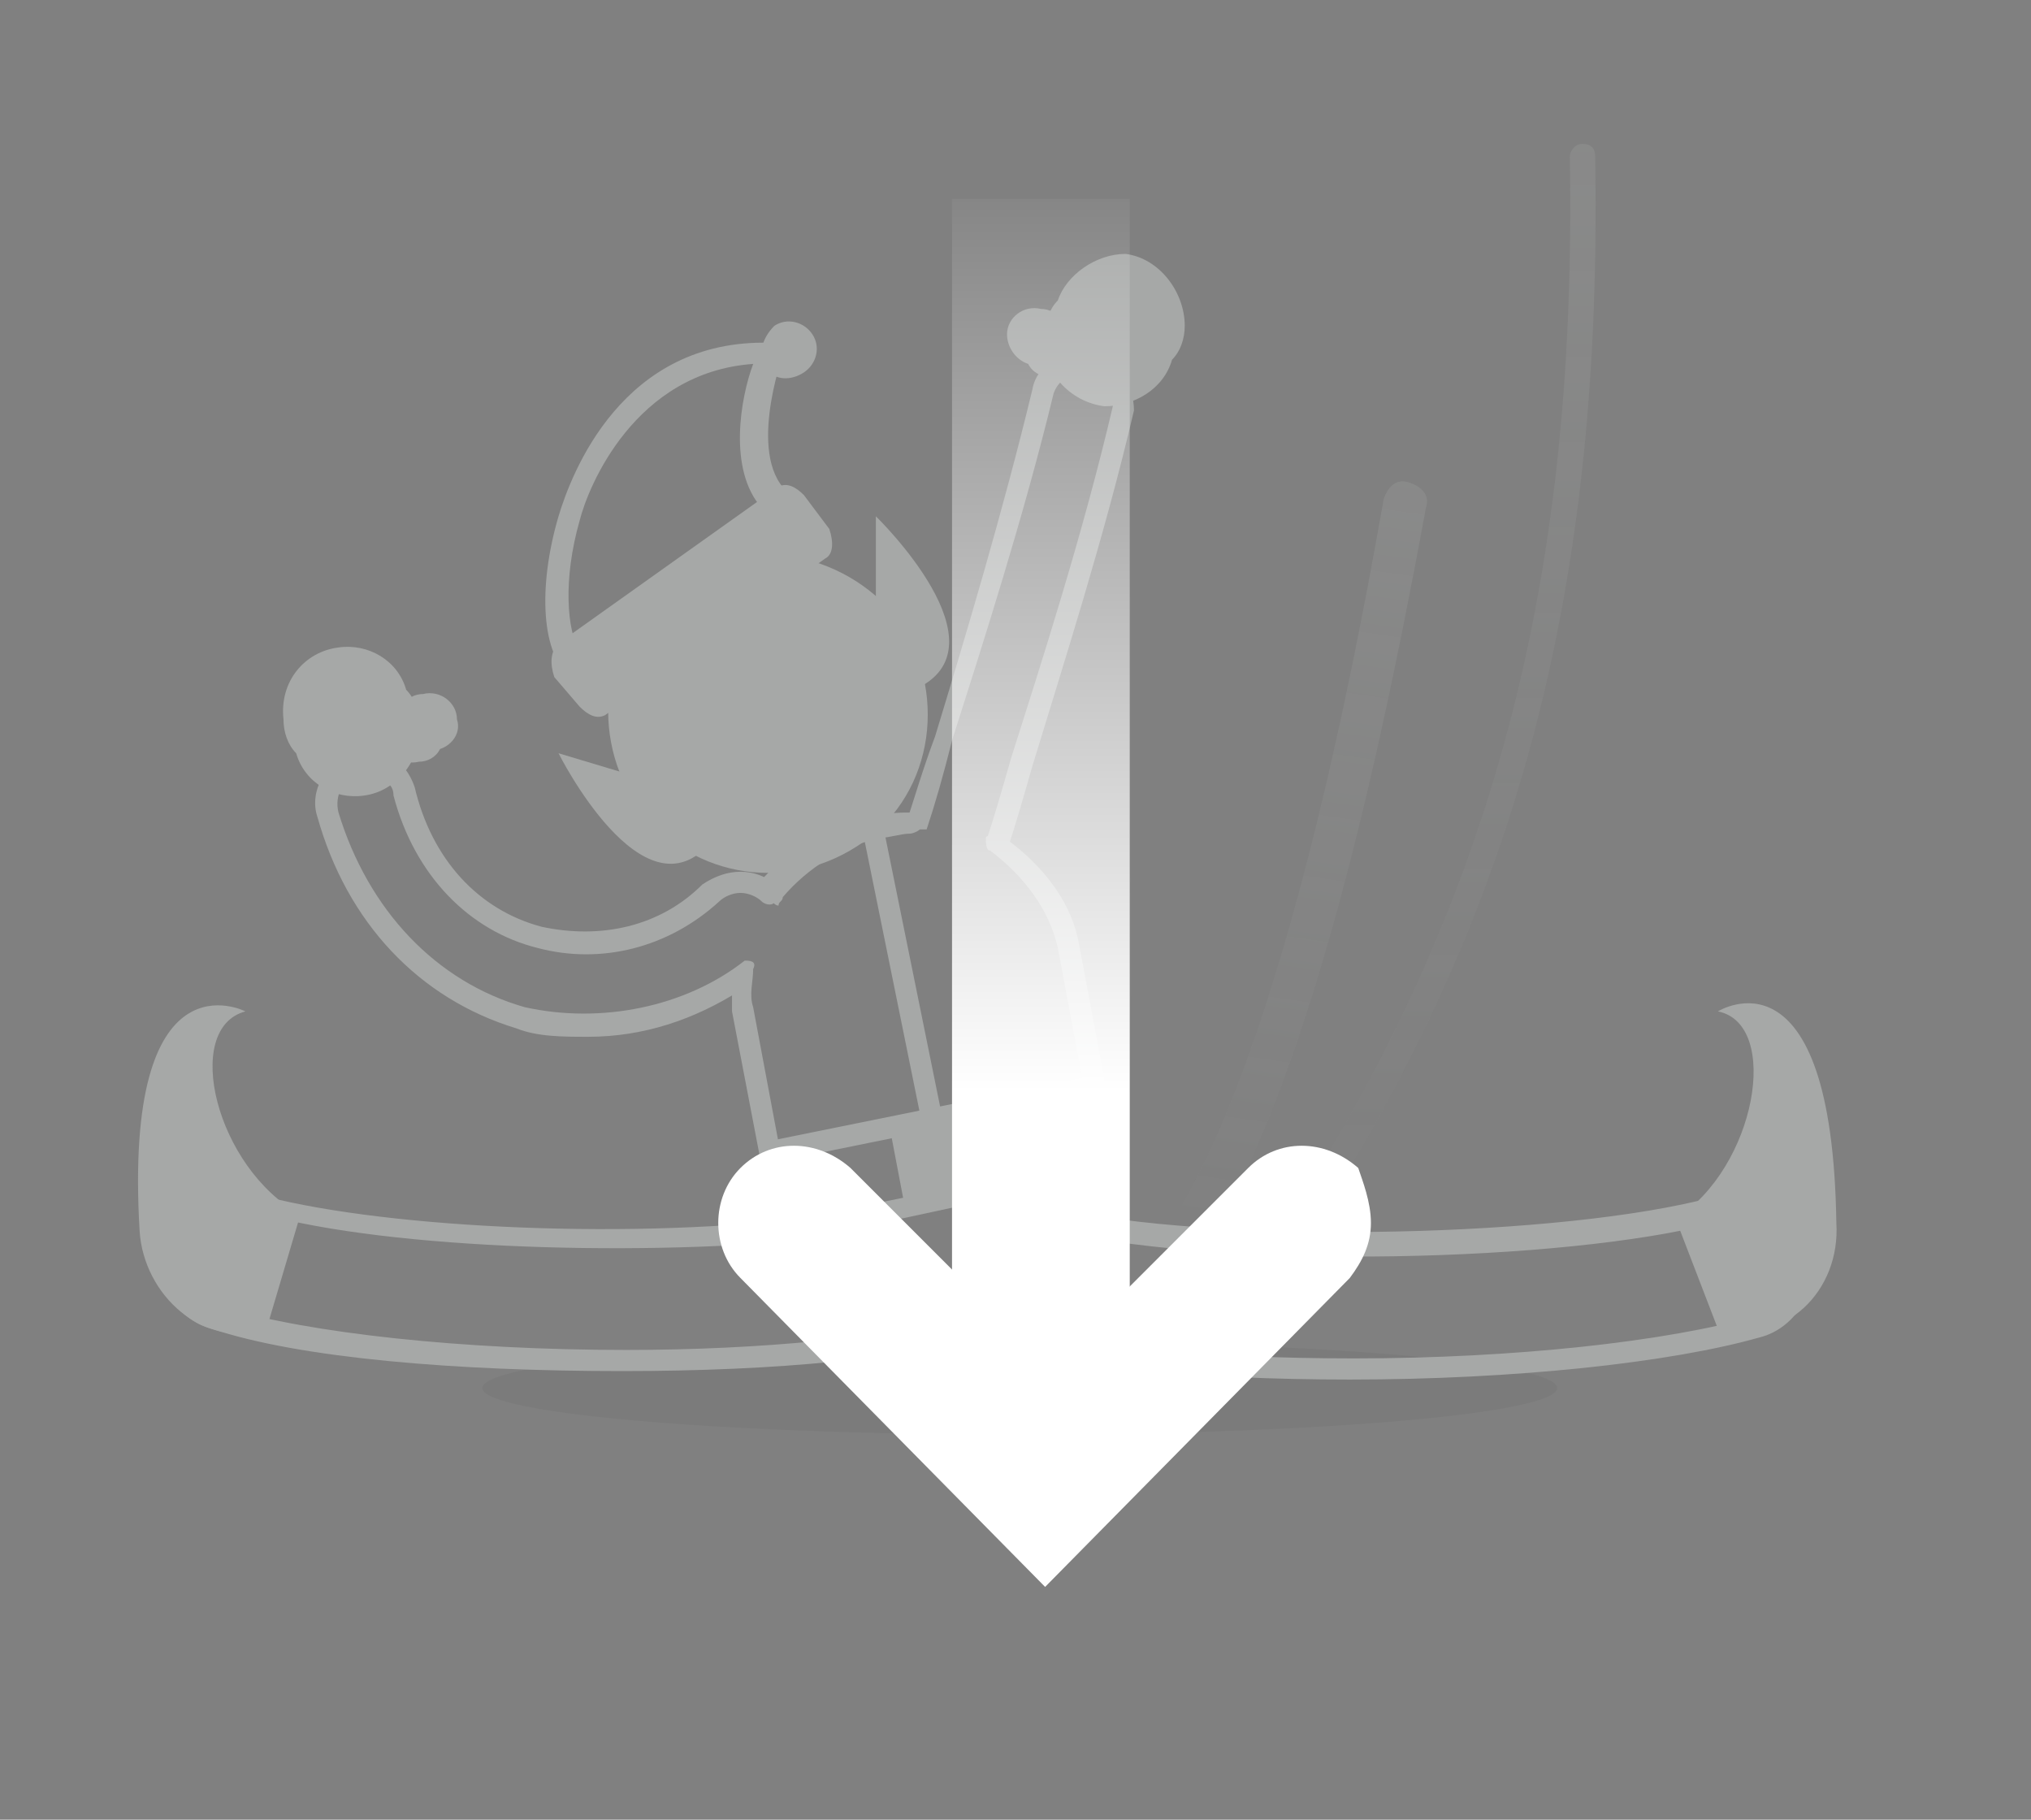 <?xml version="1.0" encoding="utf-8"?>
<!-- Generator: Adobe Illustrator 19.1.0, SVG Export Plug-In . SVG Version: 6.00 Build 0)  -->
<svg version="1.1" id="Layer_1" xmlns="http://www.w3.org/2000/svg" xmlns:xlink="http://www.w3.org/1999/xlink" x="0px" y="0px"
	 width="48px" height="43px" viewBox="0 0 48 43" style="enable-background:new 0 0 48 43;" xml:space="preserve">
<rect x="0" y="0" width="48" height="43" fill="#808080" stroke="none"/>
<style type="text/css">
	.st0{clip-path:url(#SVGID_2_);}
	.st1{fill:#C985DE;}
	.st2{fill:#9B51A0;}
	.st3{fill:url(#SVGID_3_);}
	.st4{fill:#BE79CF;}
	.st5{opacity:0.66;fill:url(#SVGID_4_);}
	.st6{opacity:0.47;fill:url(#SVGID_5_);}
	.st7{fill:#FFFFFF;}
	.st8{fill:url(#SVGID_6_);}
	.st9{opacity:0.4;}
	.st10{clip-path:url(#SVGID_8_);}
	.st11{fill:#DEE3E0;}
	.st12{clip-path:url(#SVGID_8_);fill:#DEE3E0;}
	.st13{clip-path:url(#SVGID_8_);fill:url(#SVGID_9_);}
	.st14{opacity:0.66;fill:url(#SVGID_10_);}
	.st15{opacity:0.47;fill:url(#SVGID_11_);}
	.st16{fill:url(#SVGID_12_);}
	.st17{opacity:0.3;clip-path:url(#SVGID_14_);fill:url(#SVGID_15_);}
	.st18{opacity:0.3;clip-path:url(#SVGID_14_);fill:url(#SVGID_16_);}
	.st19{clip-path:url(#SVGID_14_);}
	.st20{fill:none;}
	.st21{opacity:0.1;}
	.st22{fill:none;stroke:#C985DE;stroke-width:6.248;stroke-linecap:round;stroke-miterlimit:10;}
	.st23{fill:none;stroke:#D7DEDA;stroke-width:6.391;stroke-miterlimit:10;stroke-dasharray:9.657,85.207;}
	.st24{fill:none;stroke:#D7DEDA;stroke-width:6.391;stroke-linecap:round;stroke-miterlimit:10;stroke-dasharray:2.84,85.207;}
	.st25{fill:none;stroke:#C985DE;stroke-width:6.762;stroke-linecap:round;stroke-miterlimit:10;}
	.st26{fill:none;stroke:#D7DEDA;stroke-width:6.916;stroke-miterlimit:10;stroke-dasharray:10.45,92.208;}
	.st27{fill:none;stroke:#D7DEDA;stroke-width:6.916;stroke-linecap:round;stroke-miterlimit:10;stroke-dasharray:3.074,92.208;}
	.st28{fill:url(#SVGID_17_);}
	.st29{clip-path:url(#SVGID_14_);fill:#C985DE;}
	.st30{clip-path:url(#SVGID_14_);fill:#9B51A0;}
	.st31{fill:url(#SVGID_18_);}
	.st32{opacity:0.3;clip-path:url(#SVGID_20_);fill:url(#SVGID_21_);}
	.st33{opacity:0.3;clip-path:url(#SVGID_20_);fill:url(#SVGID_22_);}
	.st34{clip-path:url(#SVGID_20_);fill:none;}
	.st35{opacity:0.1;clip-path:url(#SVGID_20_);}
	.st36{clip-path:url(#SVGID_20_);fill:#DEE3E0;}
	.st37{clip-path:url(#SVGID_20_);fill:none;stroke:#DEE3E0;stroke-width:6.248;stroke-linecap:round;stroke-miterlimit:10;}
	
		.st38{clip-path:url(#SVGID_20_);fill:none;stroke:#DEE3E0;stroke-width:6.391;stroke-miterlimit:10;stroke-dasharray:9.657,85.207;}
	
		.st39{clip-path:url(#SVGID_20_);fill:none;stroke:#DEE3E0;stroke-width:6.391;stroke-linecap:round;stroke-miterlimit:10;stroke-dasharray:2.84,85.207;}
	.st40{clip-path:url(#SVGID_20_);fill:none;stroke:#DEE3E0;stroke-width:6.762;stroke-linecap:round;stroke-miterlimit:10;}
	
		.st41{clip-path:url(#SVGID_20_);fill:none;stroke:#DEE3E0;stroke-width:6.916;stroke-miterlimit:10;stroke-dasharray:10.45,92.208;}
	
		.st42{clip-path:url(#SVGID_20_);fill:none;stroke:#DEE3E0;stroke-width:6.916;stroke-linecap:round;stroke-miterlimit:10;stroke-dasharray:3.074,92.208;}
	.st43{clip-path:url(#SVGID_20_);fill:url(#SVGID_23_);}
	.st44{fill:url(#SVGID_24_);}
	.st45{opacity:0.3;clip-path:url(#SVGID_26_);fill:url(#SVGID_27_);}
	.st46{opacity:0.3;clip-path:url(#SVGID_26_);fill:url(#SVGID_28_);}
	.st47{clip-path:url(#SVGID_26_);}
	.st48{fill:url(#SVGID_29_);}
	.st49{clip-path:url(#SVGID_26_);fill:#C985DE;}
	.st50{clip-path:url(#SVGID_26_);fill:#9B51A0;}
	.st51{fill:url(#SVGID_30_);}
	.st52{opacity:0.3;clip-path:url(#SVGID_32_);fill:url(#SVGID_33_);}
	.st53{opacity:0.3;clip-path:url(#SVGID_32_);fill:url(#SVGID_34_);}
	.st54{clip-path:url(#SVGID_32_);}
	.st55{fill:none;stroke:#DEE3E0;stroke-width:6.248;stroke-linecap:round;stroke-miterlimit:10;}
	.st56{fill:none;stroke:#DEE3E0;stroke-width:6.391;stroke-miterlimit:10;stroke-dasharray:9.657,85.207;}
	.st57{fill:none;stroke:#DEE3E0;stroke-width:6.391;stroke-linecap:round;stroke-miterlimit:10;stroke-dasharray:2.84,85.207;}
	.st58{fill:none;stroke:#DEE3E0;stroke-width:6.762;stroke-linecap:round;stroke-miterlimit:10;}
	.st59{fill:none;stroke:#DEE3E0;stroke-width:6.916;stroke-miterlimit:10;stroke-dasharray:10.45,92.208;}
	.st60{fill:none;stroke:#DEE3E0;stroke-width:6.916;stroke-linecap:round;stroke-miterlimit:10;stroke-dasharray:3.074,92.208;}
	.st61{clip-path:url(#SVGID_32_);fill:#DEE3E0;}
	.st62{clip-path:url(#SVGID_32_);fill:url(#SVGID_35_);}
	.st63{fill:url(#SVGID_36_);}
	.st64{fill:url(#SVGID_37_);}
	.st65{clip-path:url(#SVGID_39_);}
	.st66{fill:url(#SVGID_40_);}
	.st67{opacity:0.66;fill:url(#SVGID_41_);}
	.st68{opacity:0.47;fill:url(#SVGID_42_);}
	.st69{fill:url(#SVGID_43_);}
	.st70{fill:url(#SVGID_44_);}
	.st71{clip-path:url(#SVGID_46_);fill:#DEE3E0;}
	.st72{clip-path:url(#SVGID_46_);fill:url(#SVGID_47_);}
	.st73{opacity:0.66;clip-path:url(#SVGID_46_);fill:url(#SVGID_48_);}
	.st74{opacity:0.47;clip-path:url(#SVGID_46_);fill:url(#SVGID_49_);}
	.st75{fill:url(#SVGID_50_);}
	.st76{opacity:0.1;clip-path:url(#SVGID_52_);}
	.st77{opacity:0.25;clip-path:url(#SVGID_52_);fill:url(#SVGID_53_);}
	.st78{opacity:0.25;clip-path:url(#SVGID_52_);fill:url(#SVGID_54_);}
	.st79{clip-path:url(#SVGID_52_);}
	.st80{fill:url(#SVGID_55_);}
	.st81{opacity:0.1;clip-path:url(#SVGID_57_);}
	.st82{opacity:0.25;clip-path:url(#SVGID_57_);fill:url(#SVGID_58_);}
	.st83{opacity:0.25;clip-path:url(#SVGID_57_);fill:url(#SVGID_59_);}
	.st84{clip-path:url(#SVGID_57_);}
	.st85{fill:url(#SVGID_60_);}
	.st86{clip-path:url(#SVGID_62_);fill:url(#SVGID_63_);}
	.st87{clip-path:url(#SVGID_62_);}
	.st88{clip-path:url(#SVGID_62_);fill:#FFFFFF;}
	.st89{opacity:0.67;clip-path:url(#SVGID_65_);fill:url(#SVGID_66_);}
	.st90{opacity:0.4;clip-path:url(#SVGID_65_);}
	.st91{clip-path:url(#SVGID_65_);}
	.st92{clip-path:url(#SVGID_65_);fill:url(#SVGID_67_);}
	.st93{clip-path:url(#SVGID_69_);}
	.st94{fill:url(#SVGID_70_);}
	.st95{opacity:0.1;clip-path:url(#SVGID_72_);}
	.st96{opacity:0.25;clip-path:url(#SVGID_72_);fill:url(#SVGID_73_);}
	.st97{opacity:0.25;clip-path:url(#SVGID_72_);fill:url(#SVGID_74_);}
	.st98{clip-path:url(#SVGID_72_);}
	.st99{fill:#9B51A0;stroke:#C985DE;stroke-width:0.844;stroke-miterlimit:10;}
	.st100{clip-path:url(#SVGID_72_);fill:#9B51A0;}
	.st101{fill:url(#SVGID_75_);}
	.st102{opacity:0.25;fill:url(#SVGID_76_);}
	.st103{opacity:0.25;fill:url(#SVGID_77_);}
	.st104{fill:#DEE3E0;stroke:#DEE3E0;stroke-width:0.844;stroke-miterlimit:10;}
	.st105{fill:url(#SVGID_78_);}
</style>
<g id="New_Symbol_1_2_">
</g>
<g id="New_Symbol_16">
</g>
<g id="New_Symbol_1_1_">
</g>
<g id="New_Symbol_1">
</g>
<g id="New_Symbol_16_1_">
</g>
<g id="New_Symbol_17">
</g>
<g id="New_Symbol_18">
	<g id="New_Symbol_2">
	</g>
</g>
<g id="New_Symbol_1_3_">
</g>
<g id="New_Symbol_20">
</g>
<g id="New_Symbol_21">
</g>
<g id="New_Symbol_19">
	<g id="New_Symbol">
	</g>
</g>
<g id="New_Symbol_1_6_">
</g>
<g id="New_Symbol_16_3_">
</g>
<g id="New_Symbol_17_2_">
</g>
<g id="New_Symbol_18_2_">
</g>
<g id="New_Symbol_1_5_">
</g>
<g id="New_Symbol_20_2_">
</g>
<g id="New_Symbol_21_2_">
</g>
<g id="New_Symbol_19_2_">
	<g class="st9">
		<rect class="st20" width="48" height="43"/>
		<ellipse class="st21" cx="24.1" cy="32.8" rx="12.7" ry="1.1"/>
		<linearGradient id="SVGID_2_" gradientUnits="userSpaceOnUse" x1="32.828" y1="32.594" x2="32.828" y2="3.476">
			<stop  offset="0.116" style="stop-color:#DEE3E0;stop-opacity:0"/>
			<stop  offset="1" style="stop-color:#DEE3E0"/>
		</linearGradient>
		<path style="opacity:0.25;fill:url(#SVGID_2_);" d="M28.3,32.6c-0.1,0-0.1,0-0.2-0.1c-0.1-0.1-0.1-0.3,0-0.4
			c6.6-8.7,9.2-17,9-28.4c0-0.1,0.1-0.3,0.3-0.3c0.2,0,0.3,0.1,0.3,0.3c0.2,11.6-2.4,19.9-9.1,28.8C28.5,32.6,28.4,32.6,28.3,32.6z"
			/>
		
			<linearGradient id="SVGID_3_" gradientUnits="userSpaceOnUse" x1="-830.894" y1="286.041" x2="-830.894" y2="264.788" gradientTransform="matrix(-0.99 -0.143 -0.143 0.99 -753.257 -369.781)">
			<stop  offset="0.116" style="stop-color:#DEE3E0;stop-opacity:0"/>
			<stop  offset="1" style="stop-color:#DEE3E0"/>
		</linearGradient>
		<path style="opacity:0.25;fill:url(#SVGID_3_);" d="M26.1,31.8c-0.2,0-0.4-0.1-0.5-0.3c-0.1-0.3,0-0.6,0.2-0.7
			c2.5-1.2,4.9-7.6,6.9-19c0.1-0.3,0.3-0.5,0.6-0.4c0.3,0.1,0.5,0.3,0.4,0.6c-1.4,7.6-3.7,17.9-7.5,19.8
			C26.3,31.7,26.2,31.8,26.1,31.8z"/>
		<path class="st11" d="M6.7,17c0,0.3,0.1,0.6,0.3,0.8c0.2,0.7,0.9,1.1,1.6,1c0.8-0.1,1.4-0.9,1.3-1.7c0-0.3-0.1-0.6-0.3-0.8
			c-0.2-0.7-0.9-1.1-1.6-1C7.2,15.4,6.6,16.1,6.7,17z"/>
		<path class="st11" d="M9.1,17.4c0,0.4,0.4,0.7,0.8,0.6c0.2,0,0.4-0.1,0.5-0.3c0.3-0.1,0.5-0.4,0.4-0.7c0-0.4-0.4-0.7-0.8-0.6
			c-0.2,0-0.4,0.1-0.5,0.3C9.2,16.8,9.1,17.1,9.1,17.4z"/>
		<path class="st11" d="M28,7.7c0,0.3-0.1,0.6-0.3,0.8c-0.2,0.7-0.9,1.1-1.6,1.1c-0.8-0.1-1.5-0.8-1.4-1.7c0-0.3,0.1-0.6,0.3-0.8
			C25.2,6.5,25.9,6,26.6,6C27.4,6.1,28,6.9,28,7.7z"/>
		<path class="st11" d="M25.6,8.3c0,0.4-0.4,0.7-0.8,0.6c-0.2,0-0.4-0.1-0.5-0.3c-0.3-0.1-0.5-0.4-0.5-0.7c0-0.4,0.4-0.7,0.8-0.6
			c0.2,0,0.4,0.1,0.5,0.3C25.4,7.6,25.6,7.9,25.6,8.3z"/>
		<path class="st11" d="M6.3,31.4l0.8-2.7c-2-1.1-2.8-4.4-1.3-4.8c0,0-2.9-1.5-2.5,5.2C3.4,30.6,4.8,31.9,6.3,31.4z"/>
		<path class="st11" d="M17.6,22.7c-1.4,1.1-3.4,1.5-5.2,1.1c-2.1-0.6-3.7-2.3-4.4-4.6c-0.1-0.4,0.1-0.8,0.5-0.9c0.1,0,0.1,0,0.2,0
			c0.1,0,0.2,0,0.3,0.1c0.2,0.1,0.3,0.2,0.3,0.4c0.5,1.9,1.8,3.2,3.4,3.6c1.5,0.4,3.1,0,4.3-1.1c0.1-0.1,0.3-0.2,0.5-0.2
			c0.2,0,0.4,0.1,0.5,0.2c0,0,0,0,0,0c0.1,0.1,0.3,0.1,0.3,0c0.1-0.1-0.1-0.4,0-0.4c-0.2-0.2-0.5-0.3-0.8-0.3
			c-0.3,0-0.6,0.1-0.9,0.3c-1,1-2.4,1.3-3.8,1c-1.5-0.4-2.6-1.6-3-3.3c-0.1-0.3-0.3-0.6-0.6-0.7c-0.3-0.2-0.6-0.2-0.9-0.1
			c-0.6,0.2-1,0.9-0.8,1.5c0.7,2.5,2.4,4.3,4.7,5c0.5,0.2,1.1,0.2,1.7,0.2c1.3,0,2.5-0.4,3.6-1.1c0-0.1,0.2-0.4,0.3-0.5
			C17.9,22.7,17.7,22.7,17.6,22.7z"/>
		<g>
			<line class="st11" x1="20.6" y1="19.5" x2="22.4" y2="28.3"/>
			<rect x="17" y="23.6" transform="matrix(0.199 0.98 -0.98 0.199 40.602 -1.913)" class="st11" width="9" height="0.5"/>
		</g>
		<g>
			<path class="st11" d="M18.5,29.4L18,27l7.9-1.6l0.5,2.3L18.5,29.4z M18.6,27.4l0.3,1.4l6.9-1.4L25.5,26L18.6,27.4z"/>
		</g>
		<polygon class="st11" points="23.3,28.2 21.4,28.6 21,26.5 22.9,26.1 		"/>
		<path class="st11" d="M40.6,31.4l-1-2.6c1.9-1.2,2.5-4.6,1-4.9c0,0,2.7-1.7,2.8,5C43.5,30.5,42.2,31.8,40.6,31.4z"/>
		<path class="st11" d="M13.6,16.1L13.5,16c-0.7-0.5-0.8-2.1-0.3-3.8c0.3-1,1.5-4.2,5-4.1l0.4,0l-0.1,0.3c0,0-0.9,2.5,0.2,3.3
			l0.3,0.2L13.6,16.1z M17.8,8.6c-2.8,0.2-3.9,2.9-4.1,3.7c-0.4,1.4-0.3,2.6,0,3.1L18,12C17.2,11.1,17.5,9.4,17.8,8.6z"/>
		<path class="st11" d="M15.2,18.4l-2-0.6c0,0,2,4,3.6,2.1L15.2,18.4z"/>
		<path class="st11" d="M20.7,14.3l0-2.1c0,0,3.2,3.1,0.9,4.1L20.7,14.3z"/>
		<path class="st11" d="M26.6,8.8c-0.2-0.3-0.4-0.5-0.8-0.5c-0.6-0.1-1.3,0.3-1.4,0.9c-0.7,2.9-1.6,5.9-2.3,8.2
			c-0.3,0.8-0.5,1.5-0.7,2.1c0,0,0,0.1,0,0.1c0.2,0,0.3,0,0.5,0c0.2-0.6,0.4-1.3,0.6-2.1c0.7-2.2,1.7-5.3,2.4-8.2
			c0.1-0.3,0.4-0.5,0.7-0.5c0.1,0,0.1,0,0.2,0c0.2,0,0.3,0.2,0.4,0.3c0.1,0.2,0.1,0.3,0.1,0.5c-0.7,3-1.7,6.1-2.4,8.3
			c-0.2,0.7-0.4,1.4-0.6,2c0.2,0.1,0.3,0.1,0.5,0.2c0,0,0,0,0,0c0.2-0.6,0.4-1.3,0.6-2c0.7-2.3,1.7-5.4,2.4-8.4
			C26.8,9.4,26.7,9.1,26.6,8.8z"/>
		<path class="st11" d="M18.4,21.4c0-0.1,0.1-0.1,0.1-0.2c0.6-0.7,1.4-1.2,2.3-1.4c0.2,0,0.5-0.1,0.7-0.1c0,0,0,0,0,0
			c0.1,0,0.3-0.1,0.3-0.2c0-0.1-0.2-0.2-0.2-0.3c-0.3,0-0.6,0-1,0.1c-1.1,0.2-2,0.8-2.7,1.6c0,0,0,0.1-0.1,0.1
			c0.1,0,0.2,0.1,0.2,0.2C18.3,21.3,18.3,21.4,18.4,21.4z"/>
		<path class="st11" d="M42.9,29.3c-0.3-0.9-1.2-1.4-2.1-1.1c-3.3,1-11,1.2-15.1,0.5c0,0.2-0.1,0.3-0.2,0.5c4.2,0.8,12,0.6,15.4-0.4
			c0.6-0.2,1.2,0.2,1.4,0.8c0.1,0.3,0.1,0.6-0.1,0.9c-0.1,0.3-0.4,0.5-0.7,0.6c-2.1,0.6-5.7,1-9.5,1c-3.6,0-6.8-0.3-8.6-0.9
			c0,0,0,0-0.1,0c-0.2,0.1-0.4,0.1-0.6,0.2c0,0-0.1,0-0.1,0c0.2,0.2,0.4,0.3,0.6,0.3c1.9,0.6,5.1,0.9,8.7,0.9c3.9,0,7.6-0.4,9.7-1
			c0.4-0.1,0.8-0.4,1-0.8C43,30.2,43,29.7,42.9,29.3z"/>
		<path class="st11" d="M22.9,31.1C22.9,31.1,22.8,31.1,22.9,31.1c-1.9,0.5-4.9,0.8-8.1,0.8c-3.9,0-7.5-0.4-9.5-1
			c-0.3-0.1-0.5-0.3-0.7-0.6c-0.1-0.3-0.2-0.6-0.1-0.9c0.1-0.5,0.6-0.8,1.1-0.8c0.1,0,0.2,0,0.3,0c2.9,0.9,8.9,1.1,13.2,0.7
			c-0.1-0.2-0.1-0.3-0.2-0.5C14.6,29.3,8.8,29,6,28.2c-0.9-0.3-1.8,0.2-2.1,1.1c-0.1,0.4-0.1,0.9,0.1,1.3c0.2,0.4,0.6,0.7,1,0.8
			c2.1,0.7,5.8,1,9.7,1c3.7,0,6.8-0.3,8.7-0.9c0.5-0.2,0.9-0.6,1.1-1.1C24.1,30.7,23.5,31,22.9,31.1z"/>
		<path class="st11" d="M25,22.4l0.9,4.8c0.1,0.6,0,1.1-0.2,1.6c0.2,0,0.3,0.1,0.5,0.1c0.2-0.6,0.3-1.2,0.2-1.8l-0.9-4.8
			c-0.2-1.1-1-2-1.9-2.6c0,0.1-0.3,0-0.3,0.1c0,0.1,0,0.3,0.1,0.3C24.2,20.7,24.8,21.5,25,22.4z"/>
		<path class="st11" d="M18.2,28.6c0,0.2,0.1,0.4,0.2,0.6c0.2,0,0.4,0,0.5,0c-0.1-0.2-0.1-0.4-0.2-0.6l-0.9-4.8
			c-0.1-0.3,0-0.6,0-0.9c-0.2,0.1-0.3,0.3-0.5,0.4c0,0.2,0,0.4,0,0.6L18.2,28.6z"/>
		<path class="st11" d="M23.4,31.2C23.4,31.2,23.4,31.2,23.4,31.2c-0.6,0.2-1.2,0.3-1.9,0.4c0.2,0,0.4,0,0.6,0c0.3,0,0.5,0,0.8-0.1
			c0.3-0.1,0.6-0.2,0.9-0.3C23.7,31.3,23.6,31.3,23.4,31.2C23.5,31.2,23.4,31.2,23.4,31.2z"/>
		<path class="st11" d="M21.2,14.6c1.2,1.7,0.9,4.1-0.8,5.3l0,0c-1.7,1.2-4,0.9-5.3-0.8l0,0c-1.2-1.7-0.9-4.1,0.8-5.3l0,0
			C17.6,12.6,19.9,13,21.2,14.6L21.2,14.6z"/>
		<path class="st11" d="M13.7,16.7c0.2,0.2,0.4,0.3,0.6,0.2l5.2-3.7c0.2-0.1,0.2-0.4,0.1-0.7L19,11.7c-0.2-0.2-0.4-0.3-0.6-0.2
			l-5.2,3.7C13,15.4,13,15.7,13.1,16L13.7,16.7z"/>
		<path class="st11" d="M19.2,7.9c0.2,0.3,0.1,0.7-0.2,0.9c-0.3,0.2-0.7,0.2-0.9-0.1C17.9,8.4,18,8,18.3,7.7
			C18.6,7.5,19,7.6,19.2,7.9z"/>
	</g>
	<g id="XMLID_11_">
		<path class="st7" d="M32.4,28.9c0,0.5-0.2,0.9-0.5,1.3l-7.2,7.3l-7.2-7.3c-0.7-0.7-0.7-1.9,0-2.6c0.7-0.7,1.8-0.7,2.6,0l4.7,4.7
			l4.7-4.7c0.7-0.7,1.8-0.7,2.6,0C32.2,27.9,32.4,28.4,32.4,28.9z"/>
		
			<linearGradient id="SVGID_4_" gradientUnits="userSpaceOnUse" x1="-6790.597" y1="-7860.595" x2="-6742.815" y2="-7860.595" gradientTransform="matrix(0 -0.606 0.602 0 4754.343 -4082.509)">
			<stop  offset="0.232" style="stop-color:#FFFFFF"/>
			<stop  offset="1" style="stop-color:#FFFFFF;stop-opacity:0"/>
		</linearGradient>
		<rect x="22.5" y="4.7" style="fill:url(#SVGID_4_);" width="4.2" height="29"/>
	</g>
</g>
<g id="New_Symbol_19_1_">
</g>
<g id="New_Symbol_21_1_">
</g>
<g id="New_Symbol_20_1_">
</g>
<g id="New_Symbol_18_1_">
</g>
<g id="New_Symbol_17_1_">
</g>
<g id="New_Symbol_16_2_">
</g>
<g id="New_Symbol_1_4_">
</g>
<g id="New_Symbol_1_">
</g>
</svg>
